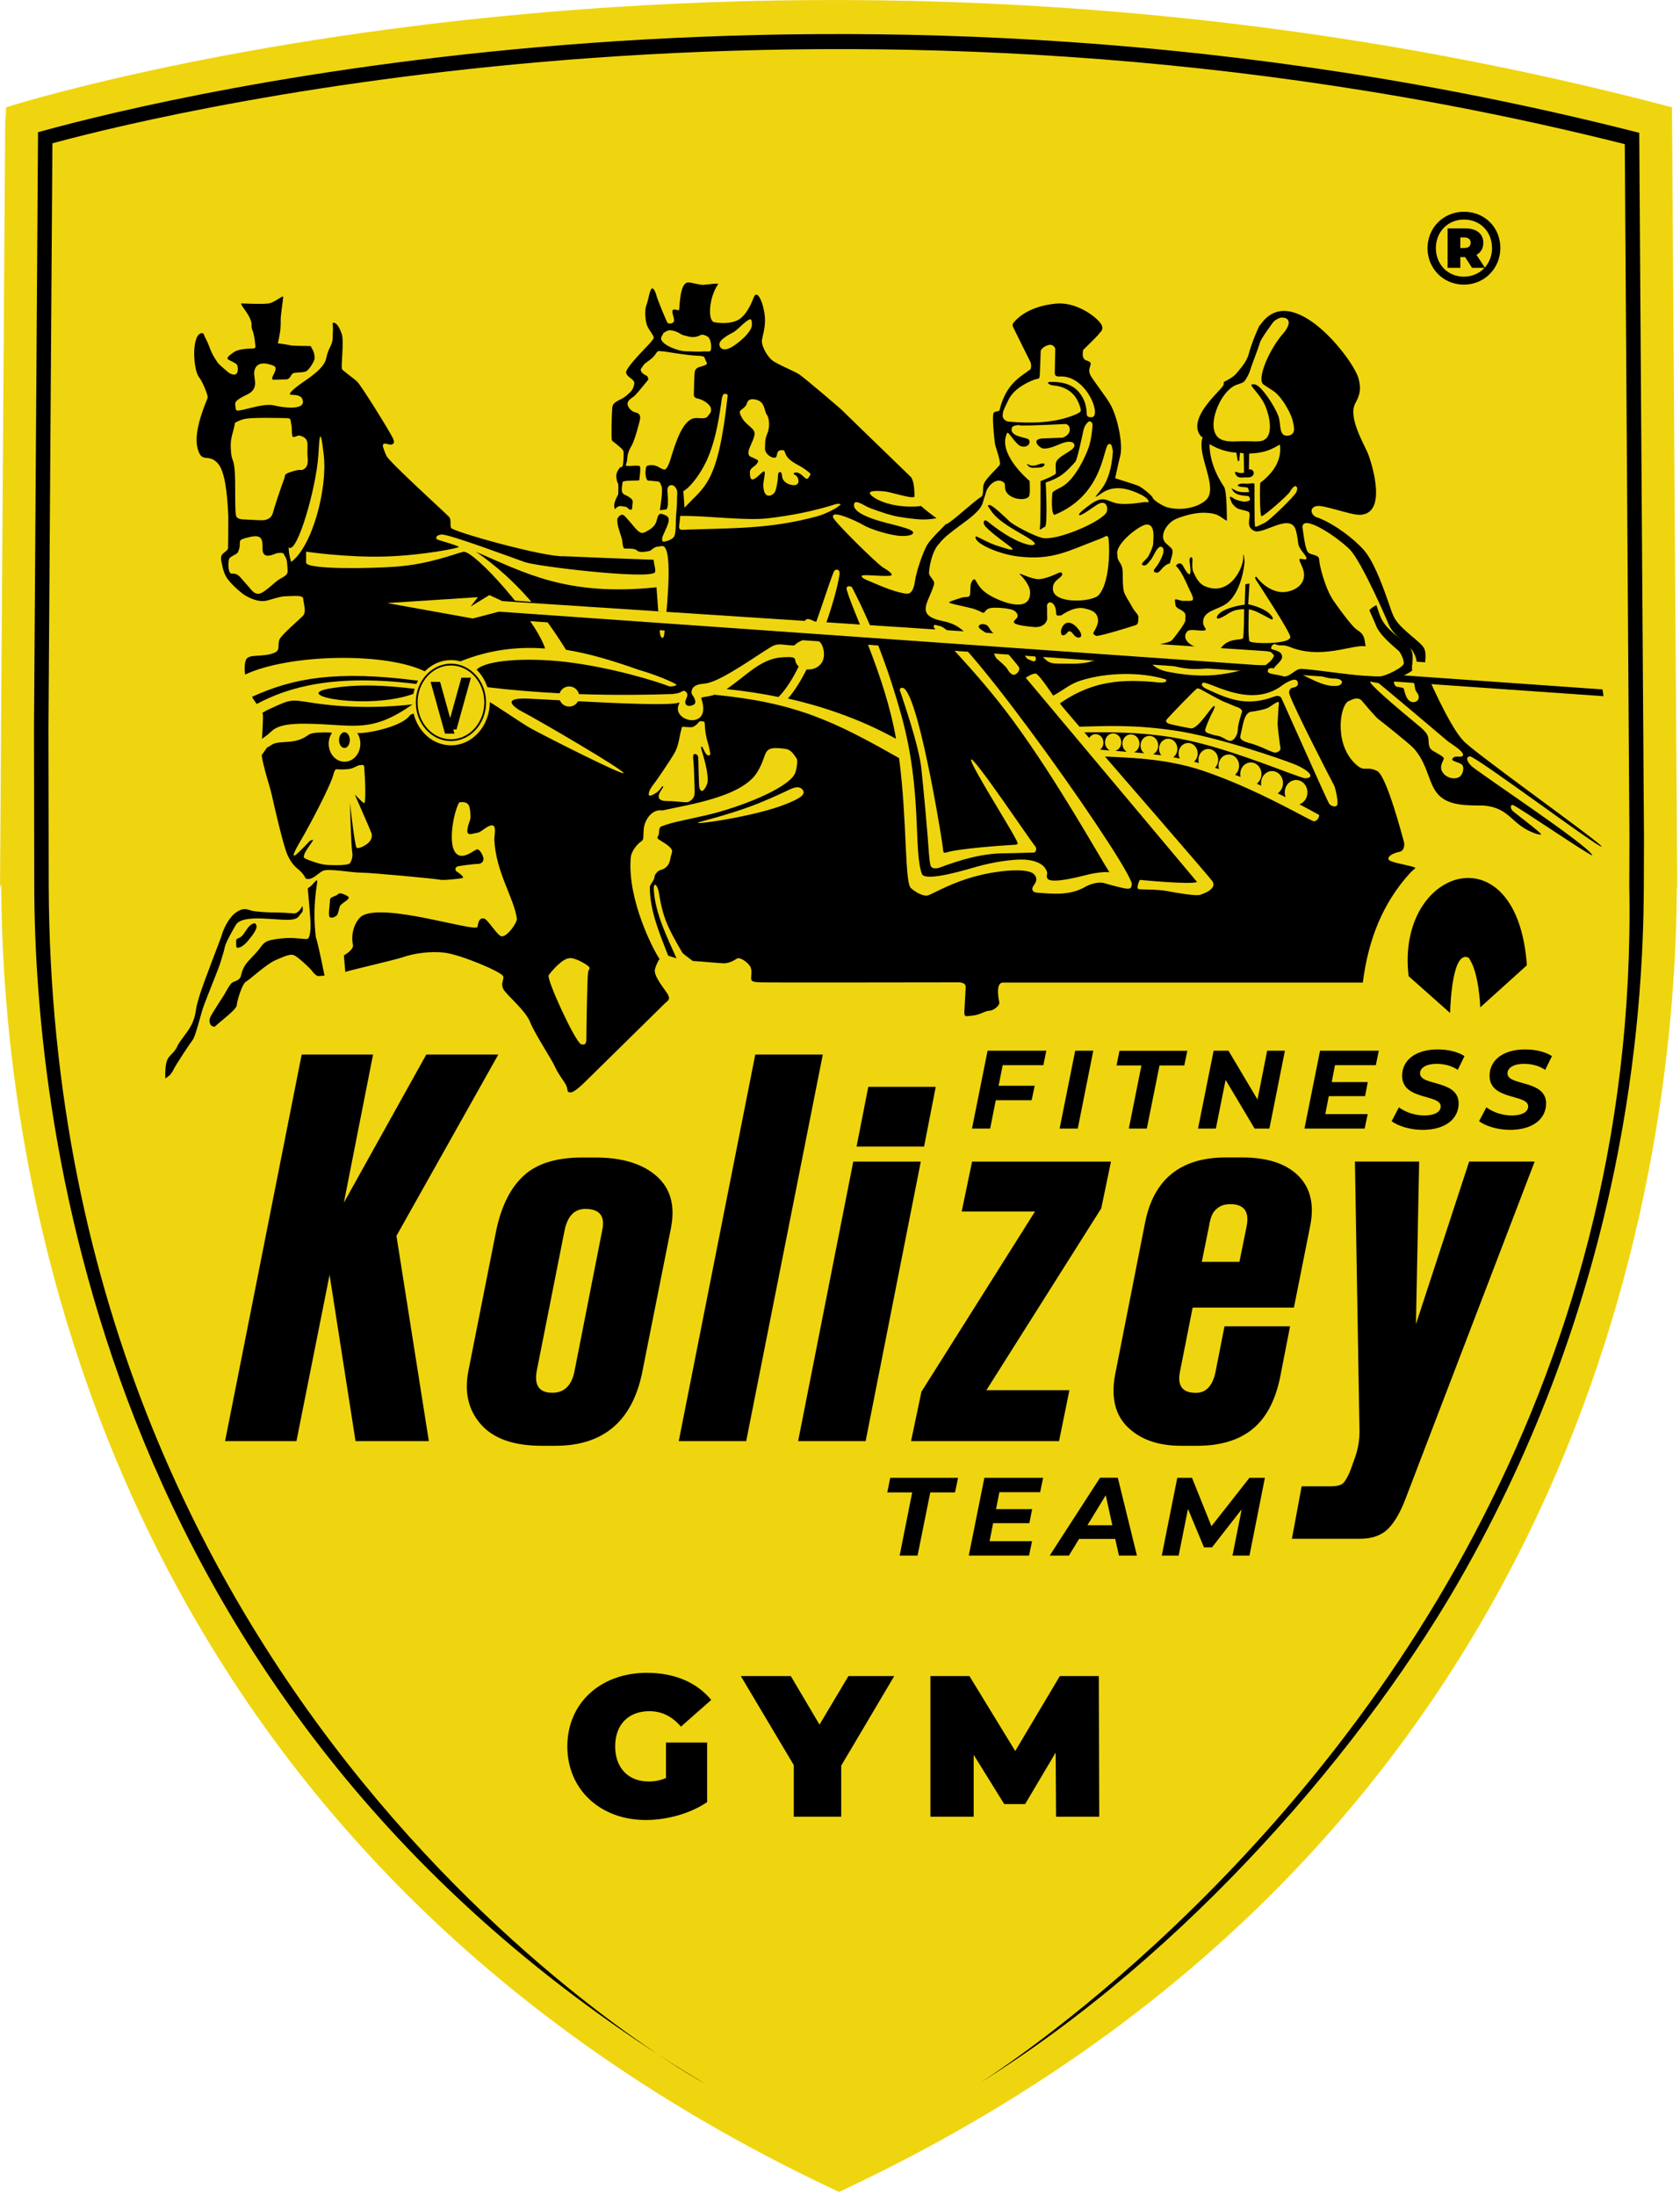 <svg width="209" height="273" viewBox="0 0 209 273" fill="none" xmlns="http://www.w3.org/2000/svg">
<path d="M208.66 110.43L208 13.34C94.23 -16.67 0.76 13.34 0.76 13.34V15.34L0.66 13.34L0 110.43L0.16 109.91C0.21 142.77 9.89 228.4 104.38 272.53C198.57 228.54 208.49 143.32 208.6 110.23L208.66 110.43Z" fill="#EFD50F"/>
<path d="M203.93 16.51L203.25 16.34C105.02 -8.52 21.2 11.91 5.39 16.26L4.73 16.44L4.23 90.45L4.26 109.9C4.3 140.89 12.9 214.42 87.74 259.09C87.74 259.09 6.34 214.91 6.06 109.9L6.03 90.46L6.52 17.82L6.96 17.7C22.61 13.5 105.57 -6.21 201.68 17.81L202.13 17.92L202.71 104.15L202.69 110.21C203.29 141.92 194.96 168.8 183.47 190.63C159.8 235.6 121.7 259.1 121.7 259.1C147.69 243.03 170.23 216.75 182.37 195.08C201.96 160.11 204.44 127.16 204.5 110.22L204.52 104.15L203.93 16.52V16.51Z" fill="black"/>
<path d="M82.85 216.66H87.97V224.06C85.85 225.51 82.92 226.29 80.35 226.29C74.7 226.29 70.58 222.52 70.58 217.14C70.58 211.76 74.7 207.99 80.48 207.99C83.93 207.99 86.7 209.19 88.48 211.36L84.71 214.68C83.61 213.4 82.33 212.76 80.78 212.76C78.18 212.76 76.53 214.43 76.53 217.13C76.53 219.83 78.18 221.5 80.7 221.5C81.42 221.5 82.12 221.38 82.85 221.07V216.65V216.66Z" fill="black"/>
<path d="M104.65 219.53V225.88H98.75V219.46L92.16 208.39H98.38L101.95 214.43L105.55 208.39H111.25L104.65 219.53Z" fill="black"/>
<path d="M131.38 225.88L131.33 217.91L127.53 224.31H124.93L121.13 218.18V225.88H115.75V208.39H120.6L126.3 217.71L131.85 208.39H136.7L136.75 225.88H131.38Z" fill="black"/>
<path d="M186.65 30.83C186.65 33.38 184.66 35.39 182.11 35.39C179.56 35.39 177.59 33.39 177.59 30.86C177.59 28.33 179.55 26.33 182.13 26.33C184.71 26.33 186.65 28.28 186.65 30.83ZM185.61 30.83C185.61 28.82 184.17 27.3 182.13 27.3C180.09 27.3 178.63 28.85 178.63 30.85C178.63 32.85 180.09 34.4 182.11 34.4C183.15 34.4 184.06 33.98 184.68 33.3H183.13L182.27 31.97H181.67V33.3H180.09V28.4H182.32C183.71 28.4 184.53 29.09 184.53 30.18C184.53 30.89 184.23 31.39 183.68 31.68L184.72 33.27C185.28 32.63 185.62 31.78 185.62 30.82M182.22 30.83C182.7 30.83 182.96 30.57 182.96 30.18C182.96 29.79 182.69 29.53 182.22 29.53H181.67V30.84H182.22V30.83Z" fill="black"/>
<path d="M42.78 149.53L53.03 131.12H61.99L49.32 153.66L53.35 179.18H44.23L41 158.51L36.88 179.18H28L37.53 131.12H46.41L42.78 149.53Z" fill="black"/>
<path d="M69.1 179.76H67.4C63.9 179.76 61.37 178.87 59.81 177.08C58.25 175.29 57.74 173.07 58.28 170.4L61.75 152.9C62.4 149.89 63.54 147.63 65.18 146.15C66.82 144.66 69.23 143.92 72.41 143.92H74.11C77.39 143.92 79.91 144.69 81.66 146.21C83.41 147.74 84.01 149.88 83.48 152.64L79.85 170.85C78.56 176.79 74.98 179.76 69.11 179.76M72.82 150.31C71.47 150.31 70.61 151.19 70.24 152.96L66.77 170.46C66.45 172.27 67.09 173.17 68.71 173.17C70.16 173.17 71.08 172.31 71.45 170.59L74.92 152.96C75.3 151.2 74.6 150.31 72.82 150.31Z" fill="black"/>
<path d="M102.36 131.12L92.83 179.18H84.44L93.96 131.12H102.36Z" fill="black"/>
<path d="M114.55 144.43L107.69 179.18H99.29L106.15 144.43H114.55ZM116.41 135.13L114.96 142.56H106.56L108.02 135.13H116.42H116.41Z" fill="black"/>
<path d="M120.93 144.43H138.21L137 150.24L122.71 172.85H133.04L131.75 179.18H113.34L114.63 173.04L128.76 150.63H119.64L120.93 144.43Z" fill="black"/>
<path d="M152.5 143.91H154.52C157.64 143.91 159.97 144.66 161.5 146.17C163.03 147.68 163.53 149.77 162.99 152.44L160.97 162.58H148.37L146.76 170.72C146.49 172.36 147.16 173.18 148.78 173.18C150.02 173.18 150.83 172.34 151.2 170.66L152.33 164.91H160.49L159.28 171.11C158.69 174.08 157.54 176.27 155.85 177.66C154.15 179.06 151.85 179.76 148.95 179.76H146.93C144.13 179.76 141.94 179.01 140.35 177.5C138.76 175.99 138.21 173.84 138.7 171.04L142.41 152.24C143.43 146.69 146.8 143.91 152.5 143.91ZM150.4 152.5L149.51 156.89H154.19L155.08 152.5C155.46 150.65 154.78 149.72 153.06 149.72C152.47 149.72 151.98 149.85 151.61 150.11C151.23 150.37 150.96 150.67 150.8 151.02C150.64 151.36 150.5 151.86 150.4 152.5Z" fill="black"/>
<path d="M169.13 178.14L168.56 144.42H176.55L176.15 164.64L182.77 144.42H190.92L174.93 186.15C174.28 187.91 173.54 189.22 172.71 190.06C171.87 190.9 170.7 191.32 169.2 191.32H160.72L161.93 184.8H165.56C166.31 184.8 166.82 184.67 167.09 184.41C167.36 184.15 167.66 183.64 167.98 182.86L168.63 181.05C168.95 180.06 169.12 179.09 169.12 178.14" fill="black"/>
<path d="M124.74 132.44L124.23 135H128.72L128.34 136.8H123.88L123.18 140.32H120.92L122.86 130.64H130.17L129.8 132.44H124.74Z" fill="black"/>
<path d="M133.76 130.64H136.01L134.08 140.32H131.82L133.76 130.64Z" fill="black"/>
<path d="M142 132.47H138.9L139.27 130.65H147.71L147.33 132.47H144.25L142.67 140.32H140.43L142 132.47Z" fill="black"/>
<path d="M159.85 130.64L157.92 140.32H156.08L152.47 134.27L151.26 140.32H149.04L150.98 130.64H152.83L156.44 136.71L157.64 130.64H159.85Z" fill="black"/>
<path d="M166.08 132.44L165.67 134.54H170.16L169.82 136.29H165.31L164.87 138.52H170.15L169.77 140.32H162.28L164.22 130.64H171.53L171.16 132.44H166.08Z" fill="black"/>
<path d="M173.12 139.41L174.03 137.68C174.92 138.33 176.08 138.69 177.22 138.69C178.45 138.69 179.23 138.26 179.23 137.56C179.23 136.01 174.43 136.84 174.43 133.76C174.43 131.77 176.17 130.48 178.85 130.48C180.15 130.48 181.35 130.77 182.19 131.31L181.35 133.02C180.62 132.52 179.68 132.27 178.72 132.27C177.42 132.27 176.66 132.77 176.66 133.46C176.65 135.05 181.46 134.22 181.46 137.19C181.46 139.2 179.69 140.48 177 140.48C175.42 140.48 173.93 140.01 173.12 139.4" fill="black"/>
<path d="M184 139.41L184.91 137.68C185.8 138.33 186.96 138.69 188.1 138.69C189.33 138.69 190.11 138.26 190.11 137.56C190.11 136.01 185.31 136.84 185.31 133.76C185.31 131.77 187.05 130.48 189.73 130.48C191.03 130.48 192.23 130.77 193.07 131.31L192.23 133.02C191.5 132.52 190.56 132.27 189.6 132.27C188.3 132.27 187.54 132.77 187.54 133.46C187.53 135.05 192.34 134.22 192.34 137.19C192.34 139.2 190.57 140.48 187.88 140.48C186.3 140.48 184.81 140.01 184 139.4" fill="black"/>
<path d="M113.48 185.56H110.38L110.75 183.74H119.19L118.81 185.56H115.73L114.15 193.41H111.92L113.48 185.56Z" fill="black"/>
<path d="M124.33 185.53L123.91 187.64H128.4L128.06 189.38H123.55L123.11 191.62H128.39L128.02 193.41H120.52L122.46 183.74H129.77L129.4 185.53H124.33Z" fill="black"/>
<path d="M138.75 191.34H134.24L132.98 193.41H130.59L136.85 183.73H139.06L141.44 193.41H139.2L138.74 191.34H138.75ZM138.38 189.64L137.56 185.91L135.28 189.64H138.38Z" fill="black"/>
<path d="M157.36 183.74L155.44 193.41H153.33L154.47 187.66L150.78 192.39H149.78L147.79 187.61L146.63 193.41H144.53L146.46 183.74H148.29L150.71 189.76L155.44 183.74H157.36Z" fill="black"/>
<path d="M56.54 91.22H55.36L53.57 84.78H54.75L56.54 91.22Z" fill="black"/>
<path d="M56.79 90.7H55.61L57.4 84.26H58.58L56.79 90.7Z" fill="black"/>
<path d="M56.1 92.14C53.69 92.14 51.73 89.98 51.73 87.33C51.73 84.68 53.69 82.52 56.1 82.52C58.51 82.52 60.47 84.68 60.47 87.33C60.47 89.98 58.51 92.14 56.1 92.14ZM56.1 82.74C53.81 82.74 51.95 84.8 51.95 87.33C51.95 89.86 53.81 91.92 56.1 91.92C58.39 91.92 60.25 89.86 60.25 87.33C60.25 84.8 58.39 82.74 56.1 82.74Z" fill="black"/>
<path fill-rule="evenodd" clip-rule="evenodd" d="M156.72 40.42C156.33 41.16 155.68 42.78 155.37 43.94C155.06 45.1 154.25 45.87 153.82 46.42C153.4 46.96 152.23 47.5 152.23 47.5C152.23 47.5 152.31 47.77 152.11 48.04C151.35 49 148.67 51.32 148.97 53.34C149.02 53.67 149.28 54.27 149.62 54.37C148.79 56.56 151.71 60.7 149.99 62.21C148.8 63.25 146.6 63.52 145.09 63.04C144.72 62.92 143.52 62.25 143.41 61.9C143.29 61.55 141.98 60.55 141.59 60.39C141.21 60.24 138.73 59.46 138.73 59.46C138.73 59.46 139.19 57.33 139.39 56.56C139.72 55.09 138.94 51.37 137.92 49.94C137.84 49.71 135.87 47.08 135.67 46.69C135.11 45.56 136.3 45.18 135.22 44.84C135.05 44.79 134.87 44.69 134.79 44.52C134.6 44.13 134.75 43.51 134.75 43.51C134.75 43.51 136.63 41.69 136.74 41.48C136.86 41.27 137.53 40.94 136.82 40.07C136.1 39.2 133.8 37.52 131.36 37.75C127.74 38.1 126.37 39.8 126.1 40.11C125.83 40.42 126.06 40.69 126.2 41C126.34 41.31 128.04 44.71 128.17 44.97C128.31 45.22 128.31 45.72 128.19 45.92C126.88 46.9 125.13 47.73 124.34 51.03C124.24 51.17 123.99 51.09 123.66 51.28C123.33 51.47 123.74 54.94 123.79 55.25C123.85 55.56 124.56 57.5 124.37 57.8C124.18 58.11 122.63 59.5 122.4 60.16C122.17 60.82 122.48 61.59 121.94 61.86C121.4 62.13 118.15 65.11 117.76 65.15C117.75 65.15 117.72 65.15 117.69 65.15C117.35 65.52 115.87 66.92 115.38 67.69C114.89 68.46 113.99 71.02 113.83 72.23C113.723 73.037 113.5 73.543 113.16 73.75C112.64 74.06 110.09 73.1 109.06 72.64C108.03 72.18 107.15 71.94 107.2 71.61C107.25 71.31 110.94 71.86 110.94 71.46C110.94 71.31 110.58 70.97 109.86 70.56C109.14 70.15 103.8 64.88 103.64 64.34C103.31 63.19 107 65.03 107.3 65.22C108.28 65.84 110.89 66.61 112.16 66.64C113.43 66.67 113.81 66.33 113.5 66.05C113.19 65.77 112.31 65.56 111.59 65.35C110.63 65.08 105.8 64.11 106.27 62.61C106.42 62.12 107.43 62.79 107.9 63.02C108.36 63.25 110.25 63.9 111.07 64.1C111.9 64.31 113.88 64.59 114.84 64.59C115.39 64.59 115.97 64.54 116.51 64.43C115.88 63.98 115.13 63.41 114.58 62.91C112.83 63.17 110.1 62.83 108.65 61.8C107.2 60.77 109.81 61.08 110.07 61.1C110.66 61.15 112.86 61.85 113.5 61.82C113.6 61.82 113.68 61.8 113.77 61.77C113.75 61.1 113.76 59.71 113.24 59.23C112.66 58.69 104.57 50.83 104.57 50.83C104.57 50.83 100.04 46.92 99.35 46.5C98.66 46.08 96.64 45.26 96.06 44.8C95.48 44.34 94.75 43.1 94.78 42.36C94.8 41.99 95.26 40.7 95.16 39.46C95.01 37.68 94.23 35.97 93.81 36.89C93.58 37.4 93.15 38.71 92.19 39.53C91.42 40.19 90.03 40.29 88.86 40.06C88.01 39.9 88.18 36.98 89.34 35.34C89.48 35.15 87.89 35.4 87.48 35.42C87.07 35.44 85.84 35.09 85.74 35.13C84.55 34.9 84.57 38.09 84.48 38.56C84.46 38.66 83.69 38.27 83.65 38.67C83.61 39.08 83.96 39.69 83.83 39.98C83.69 40.27 83.21 40.27 83.07 40.17C82.94 40.07 81.78 37.19 81.7 36.86C81.62 36.53 81.37 35.78 81.1 35.87C80.83 35.97 80.66 37.34 80.4 38C80.15 38.66 80.3 40.03 80.53 40.55C80.76 41.07 81.32 41.69 81.32 41.95C81.32 42.21 81.2 42.2 80.99 42.51C80.78 42.82 77.78 45.71 77.89 46.34C78.01 46.98 79.03 47.11 78.9 47.77C78.76 48.43 78.57 48.66 77.87 49.24C77.17 49.82 76.25 49.86 76.17 50.69C76.09 51.52 76.04 54.4 76.11 54.67C76.19 54.94 76.4 54.94 76.69 55.23C76.98 55.52 77.58 55.83 77.58 56.24C77.58 56.65 77.58 57.6 77.45 57.94C77.31 58.29 77.33 57.77 76.93 58.4C76.52 59.04 76.7 59.43 76.74 59.72C76.78 60.01 76.88 60.03 76.91 60.22C76.95 60.41 76.91 61.48 76.91 61.48C76.91 61.48 76.31 62.45 76.42 63.03C76.44 63.13 76.46 63.22 76.49 63.32C77.01 62.72 77.28 62.97 77.7 62.99C78.11 63.02 78.14 63.33 78.42 63.38C78.7 63.43 78.63 63.04 78.7 62.58C78.78 62.12 78.52 61.99 78.23 61.78C77.95 61.57 77.49 61.52 77.39 61.16C77.29 60.8 77.43 60.16 77.46 59.93C77.49 59.7 79.53 59.78 79.53 59.71C79.53 59.64 79.76 58.1 79.59 57.96C79.42 57.82 78.4 57.96 78.04 57.94C77.68 57.91 77.99 57.66 78.02 57.14C78.04 56.62 78.17 56.08 78.56 55.44C78.95 54.79 79.62 52.34 79.64 51.98C79.66 51.62 79.49 51.36 79.05 51.28C78.61 51.2 78.12 50.69 78.07 50.27C78.02 49.86 78.48 49.55 78.79 49.34C79.1 49.14 79.9 48.1 80.36 47.56C80.82 47.02 80.62 47.15 80.59 46.91C80.57 46.68 80.1 46.65 79.82 46.27C79.54 45.88 79.85 45.78 80.03 45.44C80.21 45.1 81.06 44.74 81.5 44.1C81.94 43.45 81.83 43.69 82.58 43.69C82.58 43.69 85.43 44.17 86.59 44.22C87.75 44.27 87.58 44.33 87.75 44.74C87.96 45.24 88.27 45.28 87 45.64C86.64 45.74 86.56 45.92 86.46 46.1C86.36 46.28 86.32 48.94 86.32 49.08C86.32 49.22 86.33 49.47 86.83 49.56C87.33 49.65 88.28 50.18 88.43 50.73C88.58 51.28 88.2 51.53 87.98 51.83C87.76 52.13 86.77 51.93 86.41 51.99C84.97 52.19 84.07 54.88 83.37 57.24C83.28 57.54 82.98 58.3 82.73 58.37C82.47 58.45 82.01 58.06 81.57 57.91C81.13 57.76 80.49 57.83 80.41 58.02C80.33 58.2 80.36 58.2 80.31 58.59C80.26 58.98 80.39 59.72 80.62 59.75C80.85 59.78 81.32 59.8 81.73 59.85C82.14 59.9 82.09 59.98 82.3 60.47C82.51 60.96 82.09 63.44 82.09 63.44C82.09 63.44 82.4 63.39 82.81 63.36C83.23 63.33 83.08 61.8 83.03 61.02C82.97 60.16 83.89 60.04 84.2 60.92C84.33 61.28 84.2 61.67 84.22 62.29C84.24 62.91 84.08 64.08 84.08 64.7C84.08 65.32 84.07 66.27 83.89 66.66C83.71 67.05 83.07 67.25 82.73 67.33C82.39 67.41 82.39 67.28 82.37 67C82.34 66.71 82.86 65.89 83.12 65.06C83.38 64.23 82.94 64.11 82.42 63.92C81.9 63.74 81.83 64.23 81.65 64.85C81.47 65.47 80.88 65.83 80.36 66.11C79.85 66.39 79.74 66.24 79.43 66.06C79.12 65.88 77.83 64.13 77.52 64.02C77.21 63.91 76.93 64.25 76.8 64.5C76.8 64.58 76.81 64.65 76.8 64.72C76.76 65.14 77.07 66.11 77.3 66.77C77.53 67.43 77.38 68.16 77.73 68.2C78.08 68.24 78.93 68.12 79.28 68.47C79.63 68.82 80.91 68.47 80.91 68.47C80.91 68.47 81.45 67.97 81.8 67.97C82.09 67.97 82.55 67.73 82.73 68.1C83.69 69.33 82.84 76.85 82.64 78.83C82.56 79.61 82.15 79.36 82.09 78.64C81.95 76.77 81.81 74.89 81.67 73.02C70.49 74.19 65.19 71.17 59.22 68.61C64.26 72.09 67.64 76.31 70.41 80.79C73.42 81.28 76.4 82.2 79.42 83.27C81.74 83.93 83.87 84.89 84.1 85.09C84.33 85.28 83.4 85.4 83.21 85.32C81.65 84.7 76 82.96 70.38 82.3C65.43 81.72 60.44 82.08 59.29 83.26C59.89 83.85 60.35 84.59 60.63 85.44C63.65 85.81 66.71 86.05 69.62 86.2C69.79 85.7 70.25 85.35 70.81 85.35C71.4 85.35 71.89 85.75 72.02 86.3C76.82 86.46 81.03 86.39 83.71 86.29C83.8 86.27 83.88 86.25 83.94 86.25C84.64 86.22 85 85.77 85.21 85.92C85.72 86.27 85.46 86.64 85.31 87.02C85.13 87.47 85.36 87.88 85.97 87.74C86.71 87.57 86.53 87.11 86.32 86.69C86.22 86.49 85.99 86.32 86.03 85.98C86.16 84.95 87.46 85.08 88.08 84.92C90.12 84.41 94.04 81.57 95.89 80.45C96.87 79.86 97.44 80.25 98.8 80.25C99.36 79.73 100.11 79.42 100.78 79.4C100.88 79.13 100.99 78.86 101.09 78.6C100.41 78.12 99.64 77.38 100.36 76.99C100.53 76.9 100.98 77.08 101.22 77.21C101.28 77.24 101.39 77.29 101.53 77.36C102.4 74.93 103.12 72.61 103.72 71.1C103.88 70.69 104.55 70.7 104.44 71.41C104.23 72.86 103.56 75.3 102.64 77.87C103.01 78.15 103.64 79 102.79 79.22C102.62 79.26 102.4 79.22 102.16 79.15C102.08 79.36 102 79.56 101.92 79.76C102.12 79.93 102.28 80.17 102.37 80.48C102.96 82.47 101.56 83.35 100.35 83.23C99.6 84.69 98.81 85.97 98.02 86.85C103.19 88.02 107.67 89.76 111.47 91.86C110.1 83.94 106.12 76.15 105.34 73.33C105.21 72.87 105.62 72.79 105.98 73C108.77 78.35 110.79 84.05 112.18 89.12C114.76 98.54 113.61 105.87 114.7 108.68C115.17 109.7 120.55 108.03 121.54 107.75C123.76 107.13 125.89 106.87 127.08 106.87C128.27 106.87 129.51 107.18 130.02 107.95C130.54 108.72 130.07 108.72 130.28 109.19C130.66 110.05 135 108.81 135.65 108.67C137.4 108.31 138.02 108.46 138.02 108.46C136.71 106.41 131.52 97.08 126.08 89.67C121.31 83.17 116.15 78.4 116.15 77.91C116.15 77.6 116.41 77.7 116.77 77.81C119.52 77.63 141.88 109.46 140.77 110.06C140.77 110.53 140.41 110.53 140 110.47C139.59 110.41 138.04 110.01 137.37 109.8C136.7 109.6 135.62 109.91 135 110.27C133.14 111.35 131.1 111.15 129.01 110.99C128.34 110.94 128.34 110.47 128.55 110.16C128.76 109.85 129.22 109.34 128.65 108.71C127.87 107.86 124.16 108.22 121.48 108.92C118.51 109.7 116.53 110.88 115.55 111.29C114.93 111.55 113.9 110.93 113.38 110.47C112.5 110 112.89 102.14 111.85 94.26C103.75 89.65 98.96 87.36 88.88 86.38C88.68 86.45 88.47 86.51 88.25 86.55C87.17 86.76 87.17 86.63 87.3 87.02C88.51 90.87 83.46 89.71 84.46 87.56C84.51 87.45 84.51 87.38 84.47 87.34C83.71 87.75 77.3 87.47 71.91 87.19C71.7 87.58 71.28 87.85 70.81 87.85C70.28 87.85 69.84 87.53 69.65 87.07C68.1 86.99 66.75 86.91 65.79 86.87C65.04 86.83 62.25 86.73 64.52 88.24C67.5 89.81 77.51 95.7 77.58 96.11C77.68 96.55 67.08 91.18 65.82 90.44C64.56 89.69 61.43 87.55 60.93 87.3C60.93 90.26 58.77 92.67 56.11 92.67C53.88 92.67 52.01 90.99 51.45 88.71C51.2 88.8 51.01 88.89 50.95 88.98C50.08 90.25 46.16 91.15 44.63 91.15C44.57 91.15 44.5 91.15 44.44 91.14C44.69 91.51 44.83 91.98 44.83 92.48C44.83 93.71 43.95 94.71 42.86 94.71C41.77 94.71 40.89 93.71 40.89 92.48C40.89 91.97 41.04 91.51 41.29 91.13C41.22 91.09 41.08 91.07 40.84 91.07C40.09 91.07 38.83 91.04 38.41 91.35C36.57 92.73 34.78 91.92 33.74 92.64C32.89 93.23 33.6 92.46 32.55 93.89C32.8 95.58 33.56 97.71 33.8 98.79C34.11 100.19 35.27 105.31 35.81 106.4C36.76 108.3 37.23 107.76 38.05 109.24C38.81 109.51 39.46 108.66 40.13 108.29C40.8 107.93 43.69 108.5 44.93 108.5C46.17 108.5 54.37 109.27 54.73 109.38C55.09 109.48 57.1 109.28 57.52 109.17C57.93 109.07 56.8 108.35 56.8 108.35C56.53 108.13 56.63 107.74 57.11 107.68C57.11 107.68 58.86 107.42 59.38 107.42C59.9 107.42 60.1 107.16 60.15 106.85C60.2 106.54 59.74 105.66 59.43 105.61C59.12 105.56 58.5 106.23 57.73 106.38C55.38 106.85 56.22 101.46 57.11 99.78C57.11 99.78 57.73 99.6 58.14 99.91C58.55 100.22 58.5 101.2 58.53 101.59C58.56 101.98 58.19 102.49 58.14 103.24C58.09 103.99 58.78 103.63 59.35 103.55C59.92 103.47 60.53 102.67 61.18 102.62C61.83 102.57 61.47 103.93 61.5 104.45C61.7 108.48 63.93 111.59 64.3 114.23C64.36 114.66 63.18 116.42 62.44 116.42C61.89 116.42 60.71 114.29 60.2 114.2C59.59 114.1 59.51 114.7 59.4 115.24C59.25 115.98 47.6 112.13 44.97 113.92C44.5 114.24 43.51 115.67 43.92 117.55C43.92 118.17 42.78 118.79 42.78 118.79C42.84 119.47 42.9 120.16 42.96 120.85C43.38 120.66 49.07 119.38 50.19 118.99C51.31 118.6 53.33 118.22 55.3 118.45C57.27 118.68 62.58 120.89 62.62 121.43C62.66 121.97 62.27 122.28 62.62 122.98C62.97 123.68 65.37 125.61 65.95 127.08C66.53 128.55 68.58 131.61 69.05 132.65C69.51 133.69 70.29 134.54 70.48 135.05C70.67 135.55 70.48 135.86 71.02 135.82C71.56 135.78 72.8 134.5 73.19 134.12C73.58 133.73 82.48 124.99 82.75 124.72C83.02 124.45 83.41 124.33 83.14 123.75C82.87 123.17 81.24 121.39 81.48 120.5C81.6 120.06 81.81 119.59 82.05 119.23C81.36 118.27 78.05 111.94 78.46 106.72C78.51 105.74 79.41 104.84 79.78 104.61C80.14 104.38 79.99 104.12 80.09 103.04C80.19 101.95 81.11 100.54 82.41 100.77C85.57 100.04 92.34 99.12 94.23 95.97C95.67 93.57 94.62 92.7 97.71 93.11C98.51 93.21 98.9 94.06 99.1 94.3C99.31 94.53 99.05 95.92 98.87 96.23C97.93 98.06 91.99 100.42 87.78 101.38C84.82 102.06 83.75 102.19 82.28 102.75C81.94 102.88 82 103.47 81.97 103.7C81.94 103.93 81.61 104.14 81.92 104.35C82.23 104.56 83.16 105.07 83.47 105.49C83.78 105.9 83.52 106.01 83.37 106.88C83.21 107.76 82.59 108.07 82.18 108.17C81.77 108.28 81.41 108.79 81.41 109.1C81.41 109.41 80.84 110.03 80.84 110.29C80.84 113.29 82.07 116.08 83.12 118.82C83.4 118.91 83.77 119.04 84.16 119.15C82.98 116.5 81.52 113.57 81.34 110.68C81.27 109.45 81.82 110.13 81.94 110.85C82.48 114.19 83.06 115.3 84.86 118.41C84.93 118.55 85.54 119.01 86.18 119.48C87.35 119.55 89.56 119.77 90.08 119.77C90.7 119.77 91.32 119.42 91.67 119.19C92.02 118.96 92.95 119.58 93.3 120.12C93.65 120.66 93.38 121.44 93.46 121.79C93.54 122.14 94.16 122.1 94.62 122.14C95.08 122.18 119.12 122.14 119.12 122.14C119.12 122.14 120.13 122.06 120.13 122.68C120.13 123.13 120.02 124.84 119.97 125.75C119.93 126.47 120.21 126.35 120.55 126.32C120.79 126.3 121.08 126.27 121.38 126.21C122.11 126.06 122.62 125.67 123.08 125.67C123.54 125.67 124.36 125.09 124.32 124.63C124.32 124.63 123.75 122.18 124.75 122.17H169.54C170.22 116.8 172.03 112.28 175.38 108.59C176.02 107.88 176.44 107.94 175.55 107.71C174.64 107.47 172.79 107.18 172.73 106.83C172.65 106.33 173.58 106.02 174.13 105.9C174.67 105.78 174.79 105.09 174.63 104.58C174.48 104.08 172.51 96.44 171.31 95.85C169.85 95.14 169.77 96.22 168.38 94.74C165.92 92.13 166.76 87.4 167.86 87.14C168.35 86.89 168.99 86.64 169.41 87.12C169.6 87.35 171.15 89.17 171.46 89.4C171.77 89.63 175.4 92.5 175.91 93.08C178.62 96.21 177.13 99.67 182.2 100.09C183.31 100.18 184.32 100.14 184.62 100.16C187.77 100.45 187.98 102.38 190.54 103.45C191 103.64 191.39 103.8 191.7 103.76C192.01 103.72 188.33 101.01 188.14 100.78C187.95 100.55 187.83 100.08 188.18 100.08C188.53 100.08 197.74 106.39 198.08 106.35C197.89 105.27 183.12 95.55 182.99 95.17C182.55 94.77 182.27 94.07 182.88 94.05C183.66 94.07 198.86 105.43 199.25 105.27C199.64 105.12 182.72 93.12 181.99 92.03C180.32 90.29 177.44 83.75 177.29 83.21C177.14 82.67 177.57 81.49 177.18 80.64C176.81 79.82 174.46 78.43 173.56 76.97C173.21 76.41 173.01 75.69 172.7 74.81C171.81 72.26 170.77 69.59 169.6 68.31C168.44 67.03 166.2 65.25 164.01 64.38C163.18 64.23 162.73 63.18 163.76 62.93C164.53 62.7 168.02 64.05 169.18 64.01C172.59 63.9 170.76 57.87 170.15 56.31C169.45 54.79 167.73 51.78 168.6 50.16C169.18 49.08 169.34 48.42 169.03 47.14C168.54 44.89 160.67 34.59 156.77 40.43M175.24 121.38C173.62 107.83 188.78 103.1 189.95 120.02C188.02 121.76 186.08 123.51 184.15 125.25C184.15 125.25 184.01 120.8 182.7 119.08C180.79 118.12 180.45 124.19 180.4 125.95C178.68 124.43 176.97 122.91 175.25 121.38M170.7 85.14C172 86.61 177 90.6 177.09 90.75C177.19 90.93 177.66 91.21 177.71 91.94C177.76 92.66 177.74 93.02 178.28 93.36C178.82 93.69 179.65 94.08 179.62 94.32C179.59 94.55 179.08 95.17 179.36 95.82C179.73 96.68 180.9 97.01 181.55 96.6C182.05 96.28 182.22 95.27 181.81 95.02C181.14 94.62 180.42 94.66 180.75 94.25C181.08 93.84 181.93 94.33 182.01 93.86C182.09 93.39 180.31 92.34 180.05 92.11C179.79 91.88 171.28 84.68 171 84.55C170.51 84.33 170.2 84.59 170.7 85.16M173.41 84.84C173.52 85.51 173.9 85.37 174.17 85.45C174.44 85.53 174.6 85.46 174.66 85.72C174.72 85.98 174.89 86.61 175.12 86.91C175.76 87.77 176.95 87.08 176.33 86.19C175.95 85.65 176.1 85.7 175.97 85.17C175.84 84.64 175.82 84.37 175.59 84.11C175.15 83.62 173.29 84.16 173.41 84.83M162.05 65.69C162.26 67.08 162.41 68.55 162.87 68.79C163.34 69.02 164.11 69.02 164.11 69.57C164.11 70.12 164.8 73.1 165.9 74.7C167.01 76.3 168.21 77.82 168.65 78.18C169.09 78.54 169.67 78.69 169.8 79.8C169.93 80.91 170.36 81.72 170.51 82.13C170.97 83.34 171.95 84.26 173.3 83.63C173.74 83.42 174.13 83.32 174.92 83.29C175.72 83.27 176.24 82.83 176.24 82.34C176.24 81.85 175.88 81.13 175.7 80.87C175.52 80.61 173.48 79.13 172.8 77.75C172.8 77.66 169.4 69.76 167.88 68.28C166.06 66.51 161.77 63.76 162.05 65.7M159.49 39.48C159.08 39.5 158.54 39.84 158.36 40.1C158.18 40.36 156.89 42.06 156.73 42.63C156.58 43.2 155.59 45.73 155.49 46.12C155.39 46.51 155.08 47.02 154.89 47.3C154.71 47.59 154.28 47.69 153.85 47.84C152.1 48.46 150.64 51.71 151.03 53.44C151.39 55.06 152.91 54.91 154.49 54.86C155.32 54.83 156.45 54.96 156.99 54.81C158.57 54.36 157.91 51.63 157.42 50.49C156.75 48.95 155.34 47.87 155.75 47.8C156.21 47.72 156.37 47.9 156.58 48.06C157.39 48.67 158.93 51.08 159.13 52.06C159.36 53.19 159.14 54.5 160.55 54.1C160.79 53.94 161.16 53.77 160.9 52.7C160.75 51.5 159.4 49.21 158.33 48.56C157.87 48.27 157.22 47.83 157.22 47.83C156.23 47.26 157.94 43.34 159.65 41.45C159.88 41.19 160.47 40.41 160.29 39.91C160.11 39.42 159.49 39.5 159.49 39.5M132.53 78.9C132.82 78.73 132.94 78.08 133.53 78.86C134 79.49 134.58 79.33 134.51 78.91C134.45 78.54 134.08 78.11 133.84 77.88C132.11 76.24 131.41 79.57 132.53 78.9ZM127.96 57.76C128.56 58.11 129.15 57.71 129.51 57.65C129.77 57.6 130 57.61 129.94 57.8C129.87 58.06 129.47 58.14 129.16 58.14C128.62 58.14 128.19 58.28 127.85 57.86C127.68 57.65 127.79 57.66 127.96 57.76ZM123.31 79.97C123.34 80.51 123.8 81.73 123.98 81.88C124.16 82.03 125.14 82.86 125.29 83.14C125.44 83.42 125.88 84.07 126.3 83.86C126.71 83.66 126.92 83.16 126.74 82.91C126.56 82.65 125.5 81.39 125.19 81.05C124.88 80.71 124.7 80.02 124.11 79.73C123.52 79.45 123.3 79.78 123.31 79.96M126.86 52.84C126.37 52.85 125.92 52.98 125.88 53.2C125.84 53.42 125.75 53.67 126.2 54C126.58 54.28 127.53 54.43 127.88 54.58C128.3 54.76 128.09 55.74 127.06 55.5C126.4 55.35 125.45 53.59 125.3 53.82C124.06 56.25 127.6 59.4 128.09 59.8C128.12 60.74 128.18 61.7 127.92 61.82C127.31 62.34 125.36 61.99 125.07 60.88C124.98 60.56 125.08 60.16 124.91 60.01C124 59.23 122.84 60.43 122.65 61.24C122.57 61.58 122.39 62.01 122.27 62.48C121.99 63.49 120.64 64.45 119.52 65.27C118.34 66.14 117.39 66.86 116.87 67.56C115.86 68.54 115.53 70.94 115.58 71.33C115.63 71.72 116.33 72.18 116.2 72.65C115.58 74.87 113.72 76.5 117.28 77.22C117.8 77.33 118.62 77.53 119.37 78.07C120.12 78.61 120.66 79.46 121.87 79.44C123.08 79.42 123.44 79.49 122.98 78.98C122.52 78.46 121.64 78.21 121.77 77.84C121.9 77.48 122.65 77.55 122.91 77.86C123.17 78.17 123.37 78.85 124.43 79.24C125.49 79.63 125.7 79.7 126.47 80.27C127.24 80.84 127.58 81.87 127.91 81.97C128.25 82.07 128.66 82.43 128.84 82.07C129.02 81.71 128.35 80.99 128.19 80.55C128.04 80.11 127.96 79.62 128.29 79.72C128.63 79.82 129.14 80.13 129.24 80.36C129.34 80.59 129.01 80.93 129.55 81.47C130.09 82.01 130.37 82.5 131.4 82.5C132.43 82.5 134.47 82.63 135.56 82.29C137.79 81.6 141.09 80.91 143.53 80.28C144.64 80 145.49 79.89 145.78 79.61C146.06 79.33 147.51 77.44 147.46 77.13C147.41 76.82 147.64 76.38 147.23 76.05C146.82 75.71 146.27 75.66 146.22 75.15C146.17 74.63 146.07 74.48 146.37 74.53C146.68 74.58 146.89 74.74 147.43 74.71C147.97 74.69 148.51 74.81 148.41 74.35C148.31 73.89 148.07 73.55 147.79 72.91C147.51 72.26 146.94 71.08 146.53 70.61C146.44 70.51 146.36 70.42 146.28 70.34C146.52 70.03 146.9 69.85 147.19 70.39C147.47 70.93 147.89 71.58 148.04 71.35C148.19 71.12 148.02 70.16 147.99 69.72C147.96 69.28 148.22 69.18 148.32 69.38C148.42 69.59 148.19 70.52 148.47 71.14C148.76 71.76 149.12 72.56 149.92 72.9C153.21 74.28 154.92 70.09 154.64 69.03C154.69 68.75 154.85 69.47 154.82 69.96C154.79 70.45 154.38 73.71 152.6 75.03C151.46 75.87 149.52 75.93 149.68 77.52C149.73 78.01 150.35 78.34 149.73 78.4C149.11 78.45 148.02 78.17 147.71 78.5C146.92 79.36 148 80.46 149.55 80.59C150.43 80.67 151.6 80.95 151.96 80.48C152.89 79.28 154.45 79.64 154.63 79.35C154.76 79.14 154.78 75.74 154.78 75.74C152.92 75.78 152.88 76.49 151.63 76.9C151.48 76.95 151.3 76.88 151.42 76.62C151.87 75.73 153.91 75.3 154.85 75.18C154.87 74.34 154.9 73.49 154.93 72.65C155.1 72.62 155.27 72.58 155.44 72.55C155.39 73.41 155.34 74.27 155.28 75.13C157.83 75.67 158.58 76.89 158.28 77.02C158.17 77.06 157.95 76.87 156.82 76.3C156.37 76.07 155.99 75.87 155.36 75.76C155.36 75.76 155.22 79.36 155.45 79.72C155.45 80.04 160.52 80.18 160.52 79.19C160.52 78.59 156.26 72.12 156.26 72.12C156.26 72.12 155.98 71.71 156.29 71.71C156.33 71.71 157.27 73.2 159.04 73.57C160.29 73.83 162.5 73.07 162.2 71.15C162.07 70.32 161.38 69.49 161.77 69.49C162.16 69.49 162.57 69.72 162.52 69.36C162.47 69 161.59 68.28 161.51 67.6C161.43 66.93 161.3 66.05 161.1 65.64C160.25 63.95 157.12 66.47 156.06 66.02C154.84 65.5 155.69 64.24 155.4 63.7C155.31 63.53 154.59 63.43 154.16 63.3C153.73 63.17 153.31 62.68 153.24 62.51C153.17 62.34 152.95 61.89 153.01 61.79C153.06 61.68 153.36 61.9 153.6 62.05C153.84 62.19 154.62 62.4 154.9 62.37C155.18 62.34 155.44 62.27 155.49 62.17C155.54 62.06 155.45 61.67 155.22 61.67C154.24 61.6 153.62 61.5 153.26 60.84C153.09 60.56 153.38 60.84 153.81 61.03C154.28 61.23 154.9 61.22 155.4 61.17C155.4 61.17 155.33 60.69 155.17 60.62C155.02 60.54 153.9 60.6 154 60.32C154.11 60.04 155.09 60.15 155.22 60.15C155.35 60.15 156.03 59.99 156.06 60.17C156.08 60.35 156.02 65.43 156.15 65.49C156.28 65.54 156.82 65.26 157.39 64.97C157.96 64.69 161.05 61.69 161.26 61.2C161.47 60.71 161.37 60.53 161.18 60.45C161 60.37 160.61 60.86 160.43 61.2C160.25 61.54 157.13 64.32 156.92 64.17C156.71 64.02 156.71 60.2 156.79 60.04C156.87 59.89 159.64 58.18 159.22 55.27C158.2 55.86 157.39 56.32 155.4 56.4C155.38 56.88 155.39 57.89 155.37 58.37C156.13 58.23 156.3 59.43 155.12 59.36C154.67 59.33 154.12 59.54 153.79 59.09C153.57 58.79 153.55 58.55 153.99 58.74C154.26 58.86 154.56 58.81 154.76 58.77C154.76 58.65 154.76 58.52 154.76 58.39C154.75 57.72 154.73 57.04 154.72 56.37C154.72 56.37 154.48 56.35 154.26 56.29C154.23 56.44 154.17 57.32 154.17 57.32C154.07 57.28 154.09 57.33 153.98 57.3C153.95 57.06 153.84 56.52 153.81 56.28C152.75 56.23 151.53 55.86 150.47 55.22C150.47 57.98 152.08 60.21 152.29 60.55C152.65 61.12 152.63 64.76 152.63 64.76C151.75 64.29 151.61 63.75 149.61 63.75C148.4 63.75 146.59 64.34 146.05 64.65C145.04 65.23 144.18 66.72 145.04 67.54C145.71 68.18 145.89 68.16 145.87 68.68C145.85 69.06 145.62 69.65 145.54 70.05C145.43 70.07 145.3 70.11 145.16 70.19C144.51 70.55 144.26 71.3 143.84 71.2C143.43 71.1 143.45 70.92 143.84 70.48C144.11 70.17 145.32 68.17 144.43 67.98C143.96 67.88 143.42 69.35 143.17 69.61C142.91 69.87 142.63 70.44 142.19 70.28C141.75 70.13 142.63 69.56 142.84 69.2C143.05 68.84 143.46 67.94 143.46 67.6C143.46 67.01 143.78 65.13 142.61 65.22C141.74 65.29 138.69 67.65 139 68.96C139.02 69.27 139 69.48 139.31 69.94C139.62 70.4 139.67 70.79 139.67 71.26C139.67 71.73 139.67 73.04 139.82 73.56C139.97 74.08 140.47 74.77 140.83 75.44C141.19 76.11 141.66 76.42 141.63 76.76C141.6 77.09 141.66 77.59 141.3 77.72C140.94 77.85 136.63 79.19 136.37 79.06C136.11 78.93 135.93 78.83 136.06 78.6C136.19 78.37 136.63 77.68 136.6 77.12C136.55 75.98 135.55 75.81 134.97 75.66C133.62 75.3 132.04 76.51 132.03 76.51C131.54 76.56 131.38 76.61 131.38 76.15C131.38 74.96 130.47 74.52 130.25 75.25C130.29 75.93 130.25 76.44 130.28 76.87C130.3 77.31 129.79 78.07 128.63 77.96C126.2 77.75 125.97 77.46 126.19 77.17C126.38 76.91 126.95 76.67 126.3 76.02C126.02 75.74 124.98 75.56 123.72 75.56C122.46 75.56 122.63 76.22 122.32 76.19C122.17 76.18 121.69 75.84 120.88 75.63C119.59 75.3 117.84 75.02 118.11 74.85C118.32 74.72 118.93 74.54 119.56 74.33C120.18 74.12 120.64 74.41 120.69 73.84C120.74 73.27 120.69 72.76 120.82 72.47C120.95 72.19 121.16 71.8 121.39 72.19C121.62 72.58 121.91 73.22 122.84 73.84C124.02 74.63 128.24 76.51 128.15 73.61C128.13 72.76 127.25 71.78 126.89 71.42C126.53 71.06 128.23 72.01 129.19 72.01C130.15 72.01 131.64 71.24 131.82 71.18C132 71.13 132.31 71.26 132.05 71.62C131.79 71.98 130.89 72.26 130.99 73.32C131.17 75.14 135.89 74.87 136.68 73.99C138.29 72.2 138.03 66.82 137.83 66.72C137.5 66.54 137.75 66.67 136.64 67.08C132.88 68.48 130.98 69.7 126.67 69.19C124.38 68.92 121.35 67.65 121.35 66.8C121.4 66.62 121.4 66.65 122.48 67.19C123.56 67.73 124.03 67.86 125.24 68.22C126.45 68.58 125.89 68.14 125.47 67.81C125.52 67.83 123.36 66.32 122.58 65.44C122.2 65.01 122.38 64.45 122.87 64.84C124 65.75 125.88 67.15 127.74 67.68C128.57 67.89 128.93 67.73 128.62 67.4C127.92 66.65 124.33 65.22 123.25 63.43C123.09 63.17 122.68 62.79 123.09 62.79C123.5 62.79 125.13 64.39 125.59 64.83C126.05 65.27 128.45 66.56 129.61 66.87C131.3 67.32 136.72 65.02 137.6 63.79C137.95 63.3 137.69 62.02 136.53 62.72C135.94 63.08 134.46 64.22 134.25 64.04C134.04 63.86 135.49 62.83 135.49 62.83C137.12 61.6 137.53 62.17 138.63 62.51C139.34 62.73 140.47 62.71 142 62.48C142.77 62.31 143.03 62.62 142.86 62.25C142.69 61.87 142.14 61.58 141.44 61.27C140.17 60.7 138.69 60.42 137.44 61.09C137.18 61.2 136.09 62.04 136.34 61.68C136.6 61.32 136.99 60.92 137.3 60.42C137.73 59.73 138.3 58.44 138.45 56.12C138.36 55.81 138.37 55.05 137.91 55.23C137.22 55.5 137.35 61.46 131.25 63.99C130.72 64.21 130.86 61.49 130.94 61.25C131.02 61.02 131.89 60.68 132.14 60.5C133.76 59.57 135.02 56.78 135.4 55.73C135.79 54.67 135.92 53.05 135.92 52.82C135.92 52.59 135.64 52.23 135.38 52.46C135.12 52.69 134.89 53 134.76 53.62C134.63 54.24 134.01 57.16 133.78 57.41C133.55 57.66 132.67 58.72 131.79 59.24C130.91 59.76 130.09 59.99 130.09 59.99C130.09 59.99 130.37 65.38 129.99 65.51C129.6 65.64 129.27 66.13 129.37 65.61C129.47 65.09 129.45 59.82 129.45 59.82C129.45 59.82 131.33 59.11 131.36 58.83C131.38 58.55 131.27 57.96 131.37 57.52C131.57 56.68 133.57 56.09 133.66 55.45C133.72 55.04 133.27 54.77 132.4 55.02C131.66 55.24 130.65 55.84 129.8 55.77C129.35 55.73 128.1 54.59 129.77 54.51C130.64 54.47 132.04 54.42 132.18 54.42C133.47 53.99 133.2 52.74 132.52 52.72C132.5 52.72 127.91 52.96 126.84 52.9M143.84 82.25C143.33 82.12 143.27 82.56 143.45 82.71C143.63 82.86 144.18 83.3 145.21 83.51C146.67 83.8 148.92 84.14 151.12 83.93C154.43 83.61 155.73 82.72 158.38 82.77C161.24 82.82 163.91 85.57 166.37 85.27C166.78 85.22 167.04 84.93 166.91 84.68C166.78 84.42 166.24 84.37 166.01 84.37C163.7 84.37 161.46 82.17 158.85 81.87C155.67 81.5 153.19 82.98 149.39 83.17C147.08 83.29 145.66 82.68 143.84 82.25ZM149.59 84.92C149.35 85.21 149.71 85.47 150.12 85.67C153.19 87.11 155.27 87.82 158.57 86.59C158.78 86.51 159.24 86.45 159.42 86.81C159.6 87.17 165.11 99.57 165.34 99.91C165.57 100.24 166.16 100.43 166.35 100.09C166.53 99.76 166.14 97.95 165.96 97.64C165.79 97.35 161 88.07 160.42 86.34C160.29 85.96 160.46 85.53 160.88 85.49C161.11 85.46 161.47 85.31 161.47 85.03C161.47 84.75 161.37 84.49 160.98 84.51C160.59 84.54 159.82 84.97 159.59 85.16C155.45 88.38 150.06 84.38 149.59 84.94M154.49 90.67C154.29 91.69 154.19 91.66 154.41 91.91C154.63 92.15 155.16 92.33 155.52 92.41C155.88 92.49 156.8 92.84 157.35 93.09C157.91 93.35 158.47 93.58 158.63 93.58C158.79 93.58 159.38 93.41 159.29 92.97C159.2 92.53 158.94 90.33 158.94 90.03C158.94 89.73 159.03 88.21 159.06 87.9C159.09 87.59 159.16 87.31 159.01 87.28C158.86 87.25 158.25 87.69 157.85 87.95C157.45 88.21 155.97 88.47 155.81 88.47C154.93 88.47 154.7 89.64 154.5 90.66M148.96 85.58C148.8 85.58 145.45 89.09 145.17 89.42C144.89 89.76 145.27 89.94 145.53 90.02C145.79 90.1 147.93 90.54 148.14 90.56C149.14 90.68 150.88 87.45 151.1 87.8C151.2 87.96 150.79 88.63 150.61 89.01C150.43 89.4 150.07 90.22 149.94 90.69C149.81 91.15 150.53 91.21 150.82 91.33C151.1 91.46 151.49 91.41 152.03 91.67C152.57 91.93 152.88 92.24 153.27 92.06C153.66 91.88 153.99 91.26 153.99 90.69C153.99 90.05 154.53 88.45 154.53 88.44C154.48 88.18 154.14 87.98 153.94 87.93C153.73 87.88 152.6 87.36 152.29 87.26C151.98 87.16 149.5 85.79 149.37 85.71C149.24 85.63 148.96 85.58 148.96 85.58ZM145.06 84.48C141.77 83.47 137.66 83.66 134.69 84.54C133.09 85.01 132.56 85.65 131.02 86.49C131.02 86.49 129.26 83.81 128.85 83.75C128.44 83.7 127.61 84.27 127.61 84.27C134.71 92.73 141.82 101.2 148.92 109.66C148.15 110.02 141.8 109.4 141.8 109.4C141.8 109.4 141.28 110.43 141.65 110.54C142.01 110.64 143.92 110.54 145.26 110.8C146.6 111.06 148.8 111.42 149.29 111.26C149.93 111.06 151.39 110.47 150.84 109.58C150.58 109.17 137.46 94.06 137.46 94.06C139.86 94.2 144.82 94.22 149.53 95.79C156.47 98.1 163.23 102.2 163.48 102.12C163.97 102.02 164.11 101.57 164.11 101.33C163.26 100.86 162.44 100.41 161.65 100C162.23 99.81 162.65 99.22 162.65 98.52C162.65 97.67 162.02 96.98 161.24 96.98C160.46 96.98 159.83 97.67 159.83 98.52C159.83 98.73 159.87 98.94 159.94 99.12C159.61 98.95 159.28 98.79 158.95 98.64C159.34 98.38 159.61 97.9 159.61 97.36C159.61 96.54 159 95.87 158.25 95.87C157.5 95.87 156.88 96.54 156.88 97.36C156.88 97.47 156.89 97.58 156.91 97.69C156.72 97.61 156.53 97.52 156.35 97.44C156.7 97.18 156.93 96.74 156.93 96.25C156.93 95.45 156.34 94.8 155.61 94.8C154.88 94.8 154.29 95.45 154.29 96.25C154.29 96.37 154.3 96.49 154.33 96.6C154.1 96.51 153.87 96.42 153.64 96.33C153.95 96.08 154.15 95.67 154.15 95.21C154.15 94.44 153.58 93.81 152.87 93.81C152.16 93.81 151.59 94.43 151.59 95.21C151.59 95.35 151.61 95.49 151.65 95.62C151.48 95.57 151.31 95.51 151.15 95.46C151.4 95.21 151.55 94.86 151.55 94.47C151.55 93.72 151 93.12 150.32 93.12C149.64 93.12 149.09 93.72 149.09 94.47C149.09 94.61 149.11 94.75 149.15 94.87C148.94 94.82 148.74 94.76 148.54 94.71C148.82 94.47 149 94.1 149 93.68C149 92.96 148.47 92.38 147.81 92.38C147.15 92.38 146.62 92.96 146.62 93.68C146.62 93.91 146.67 94.13 146.77 94.31C146.5 94.26 146.22 94.2 145.95 94.15C146.27 93.93 146.47 93.54 146.47 93.1C146.47 92.41 145.96 91.85 145.33 91.85C144.7 91.85 144.19 92.41 144.19 93.1C144.19 93.41 144.29 93.69 144.46 93.91C144.12 93.86 143.79 93.82 143.45 93.78C143.83 93.59 144.09 93.17 144.09 92.69C144.09 92.03 143.6 91.49 142.99 91.49C142.38 91.49 141.89 92.03 141.89 92.69C141.89 93.09 142.06 93.44 142.34 93.66C141.92 93.62 141.49 93.58 141.07 93.54C141.47 93.38 141.75 92.95 141.75 92.46C141.75 91.82 141.28 91.31 140.69 91.31C140.1 91.31 139.63 91.83 139.63 92.46C139.63 92.89 139.85 93.27 140.17 93.47C139.7 93.43 139.23 93.4 138.75 93.36C139.18 93.23 139.49 92.8 139.49 92.3C139.49 91.69 139.04 91.19 138.48 91.19C137.92 91.19 137.47 91.69 137.47 92.3C137.47 92.75 137.72 93.14 138.08 93.31C137.68 93.28 137.27 93.25 136.86 93.21C137.11 93.02 137.27 92.7 137.27 92.34C137.27 91.75 136.84 91.28 136.3 91.28C135.97 91.28 135.67 91.47 135.5 91.75C135.31 91.53 135.11 91.3 134.9 91.06C144.74 90.91 148.86 91.86 158.49 95.4C158.49 95.4 162.02 96.74 162.34 96.77C163.8 96.72 162.73 95.69 160.95 94.99C159.61 94.45 151.5 91.61 146.13 90.83C140.74 90.04 137.37 90.3 134.29 90.35C133.07 88.94 131.86 87.52 131.86 87.45C135.45 84.97 138.74 84.39 143.38 84.78C144.13 84.87 144.53 84.89 144.89 84.82C145.25 84.74 144.98 84.44 145.06 84.46M112 85.98C112.25 86.78 114.32 92.64 114.63 95.63C114.94 98.62 115.3 102.6 115.4 103.94C115.5 105.28 115.6 107.04 115.76 107.6C115.92 108.17 116.79 107.91 116.79 107.91C119.55 106.88 122.17 106.09 125.11 106.09C125.94 106.09 128.35 106 128.61 106C128.87 106 129.07 105.48 128.71 105.12C128.35 104.76 121.07 93.92 120.81 94.44C120.59 94.89 125.35 102.35 126.38 104.34C126.73 105.02 126.72 105.02 125.82 105.06C124.06 105.16 119.41 105.53 117.96 105.93C117.23 106.13 117.4 106.08 117.25 105.05C116.92 102.72 114.1 85.81 112.29 85.52C112.04 85.48 111.87 85.67 111.97 85.97M97.82 98.36C96.76 98.86 94.98 99.68 93.13 100.35C90.21 101.41 87.17 102.14 86.92 102.24C85.83 102.66 94.02 101.52 97.84 99.95C99.21 99.39 100.37 98.85 99.85 98.19C99.33 97.54 98.36 98.11 97.82 98.36ZM84.76 90.72C84.53 91.46 84.45 92.64 83.97 93.52C83.4 94.55 81.47 97.34 81.29 97.54C81.11 97.75 80.89 98.13 80.89 98.13C80.89 98.13 80.39 99.14 81.03 98.89C81.68 98.63 81.98 98.32 82.17 98.06C82.35 97.8 82.48 97.62 82.5 97.85C82.52 97.98 80.95 99.6 82.99 99.6C84.31 99.6 85.39 99.86 85.7 99.68C86.01 99.5 86.42 99.22 86.42 98.52C86.42 97.82 86.34 96.04 86.32 95.4C86.3 94.75 86.14 93.95 86.3 93.8C86.45 93.65 86.87 93.8 86.87 94.26C86.87 94.72 86.95 97.8 87 97.92C87.05 98.05 87.15 98.41 87.39 98.33C87.62 98.25 87.97 97.61 88.02 97.27C88.16 96.26 87.62 94.35 87.28 93.25C87.18 92.91 87.2 92.81 87.33 92.84C87.46 92.87 87.72 93.9 88.13 93.92C88.54 93.95 88.29 93.47 88.23 93.01C88.21 92.82 87.92 92.01 87.79 91.23C87.67 90.5 87.7 89.79 87.62 89.75C87.39 89.65 87.04 89.61 86.88 89.84C86.73 90.07 86.34 90.38 86.08 90.41C85.91 90.43 85.46 90.41 85.16 90.38C84.82 90.36 84.87 90.31 84.75 90.71M99.35 82.87C99.13 82.66 98.97 82.39 98.92 82.04C98.86 81.64 98.27 81.69 97.45 81.72C95 81.8 93.26 83.56 91.33 85C91.02 85.23 90.71 85.46 90.4 85.68C92.65 85.91 94.8 86.24 96.85 86.66C97.77 85.75 98.6 84.41 99.36 82.87M84.59 64.41C84.56 65.35 84.21 65.9 84.96 65.87C91.18 65.64 95.74 65.81 101.71 64.18C102.56 63.95 103.9 63.28 104.14 63.07C104.37 62.86 105.04 62.58 104.04 62.66C101.31 63.54 98.42 64.11 95.55 64.44C92.69 64.77 88.19 64.12 84.87 64.15C84.55 64.15 84.61 64.09 84.61 64.41M92.62 50.62C92.16 51.11 91.74 50.95 92.31 51.96C92.88 52.97 94.04 53.25 93.86 54.1C93.68 54.95 93.11 55.73 93.11 56.27C93.11 56.81 93.37 56.74 93.86 56.99C94.35 57.25 94.43 57.22 94.19 57.61C93.96 58 93.26 58.18 93.29 58.74C93.31 59.31 93.34 59.82 93.88 59.52C94.42 59.21 94.91 58.51 95.09 58.62C95.27 58.72 94.94 59.8 94.96 60.42C95.04 62.31 96.27 61.53 96.43 61.12C96.64 60.58 96.79 59.6 96.79 59.11C96.79 58.62 97.13 58.59 97.23 58.85C97.33 59.11 97.18 59.55 97.75 59.99C98.28 60.4 99.51 60.58 99.32 59.65C99.17 58.93 98.63 59.06 98.74 58.88C98.84 58.7 99.2 58.67 99.64 58.98C100.08 59.29 100.31 59.8 100.62 59.34C100.93 58.88 100.93 58.95 100.23 58.41C99.53 57.87 98.66 57.61 98.06 56.96C97.46 56.32 97.84 55.88 97.13 55.98C96.42 56.08 96.87 56.91 96.33 56.91C95.79 56.91 95.14 56.29 95.17 55.78C95.2 55.26 95.12 54.67 95.45 53.92C95.79 53.17 95.73 52.01 95.4 51.57C95.07 51.13 95.19 50.1 94.27 49.76C93.34 49.42 93 49.81 92.93 50.12C92.85 50.43 92.62 50.61 92.62 50.61M90 49.01C89.9 49.27 89.82 49.16 89.71 50.2C89.33 52.82 88.85 55.26 87.88 57.33C87.04 59.13 85.74 60.71 85.01 61.06C85.06 61.75 85.11 62.44 85.16 63.13C87.62 60.42 89.32 60.34 90.53 49.15C90.43 48.84 89.98 49.02 89.98 49.02M91.9 40.79C91.24 41.41 90.83 41.49 90.51 41.71C90.13 41.98 89.29 42.44 89.54 43.05C89.67 43.36 90.05 43.68 90.96 43.19C91.68 42.8 93.54 41.35 93.54 40.38C93.54 39.5 93.44 39.33 91.9 40.79ZM82.53 41.41C82.43 41.8 81.96 41.98 82.48 42.55C83 43.12 84.55 43.68 85.32 43.68C86.09 43.68 86.66 43.76 87.41 43.7C88.16 43.65 88.44 43.88 88.47 43.29C88.5 42.7 88.34 42.21 88.19 42C88.04 41.79 87.44 41.51 87.16 41.66C86.87 41.82 86.31 42.02 85.66 41.84C85.01 41.66 84.99 41.73 84.55 41.45C84.11 41.17 83.41 40.99 83.13 41.09C82.85 41.19 82.54 41.4 82.54 41.4M70.84 119.14C69.98 119.15 68.57 120.79 68.26 121.25C67.95 121.72 71.56 129.56 72.28 129.82C73 130.08 72.95 129.41 72.95 128.79C72.95 128.17 73.05 121.41 73.16 120.9C73.26 120.38 73.57 120.43 73.11 120.07C72.39 119.51 71.21 119.03 70.84 119.14ZM30.1 116.37C29.66 116.81 29.33 116.56 29.38 117.1C29.43 117.64 29.25 117.94 29.77 117.81C30.29 117.68 30.88 116.96 31.11 116.65C31.34 116.34 31.43 116.3 31.78 115.67C32.13 115.04 31.7 114.79 31.7 114.79C30.95 114.84 30.55 115.92 30.1 116.37ZM42.07 111.17C41.76 111.48 41.06 111.48 41.06 111.88C41.06 112.28 40.77 113.95 41.05 114.05C41.33 114.15 41.52 114.08 41.83 113.88C42.13 113.67 42.16 112.81 42.34 112.58C42.7 112.14 43.74 111.75 43.25 111.43C43.04 111.29 42.22 110.89 42.07 111.17ZM37.61 112.65C37.45 113.01 37.02 113.6 36.56 113.57C36.06 113.53 35.05 113.45 34.08 113.45C33.11 113.45 32.07 113.35 31.53 113.28C30.99 113.2 30.46 112.72 29.46 113.38C28.45 114.04 27.81 115.51 27.62 116.17C27.43 116.83 25.34 122.05 24.76 123.99C24.18 125.92 24.49 125.73 24.02 126.97C23.56 128.21 22.39 129.29 22.05 130.11C21.79 130.71 21.21 131.14 20.93 131.55C20.46 132.23 20.56 134.12 20.58 134.09C20.58 134.09 20.84 133.9 21.17 133.64C21.34 133.4 21.51 133.17 21.62 132.93C21.87 132.38 23.74 129.58 23.94 129.34C24.34 128.89 24.98 126.03 25.36 125.02C25.88 123.62 27.13 120.59 27.4 119.75C27.73 118.69 27.86 118.25 27.97 117.74C28.07 117.23 28.9 115.73 29.34 115C30.23 113.53 34.77 114.56 36.33 114.33C37.21 114.2 37.13 113.87 37.52 113.5C37.72 113.32 37.69 112.96 37.62 112.66M26.7 127.66C26.81 127.57 26.92 127.48 27.01 127.39C27.75 126.73 29.42 125.49 29.45 124.99C29.49 124.49 30.1 122.32 30.61 122.05C31.11 121.78 33.09 119.88 34.36 119.34C35.64 118.8 36.18 118.56 36.64 118.8C37.11 119.03 38.5 120.31 38.77 120.66C39.04 121.01 39.35 121.4 39.7 121.36C39.79 121.36 40.04 121.33 40.37 121.3C40.37 121.3 39.65 117.59 39.29 116.51C38.8 112.41 39.55 109.65 39.47 109.49C39.39 109.33 38.95 109.9 38.77 110.08C38.68 110.17 38.48 110.33 38.29 110.45C38.41 111.72 38.64 114.44 38.64 114.95C38.64 115.62 38.56 116.73 38.2 116.75C37.84 116.78 36.81 116.62 36.16 116.62C35.51 116.62 34.56 116.7 33.71 116.88C32.86 117.06 32.65 117.47 32.26 117.99C31.87 118.51 30.82 119.51 30.53 119.95C30.24 120.39 30.1 120.78 29.97 121.34C29.84 121.91 29.21 121.98 28.9 122.16C28.59 122.34 28 123.53 27.84 123.76C27.69 123.99 26.34 126.06 26.16 126.47C25.98 126.88 26.06 127.3 26.31 127.53C26.38 127.59 26.5 127.63 26.66 127.66M44.79 95.11C44.07 95.34 44.04 95.51 43.53 95.59C41.49 95.9 41.85 95.11 41.39 96.58C40.94 98 38.55 102.59 37.33 104.65C37.16 104.94 35.67 107.45 37.26 105.87C37.69 105.44 38.34 104.79 38.42 104.68C38.55 104.5 39.04 104.3 38.91 104.54C38.78 104.77 37.88 105.97 37.85 106.26C37.82 106.55 37.54 106.62 38.47 106.96C39.4 107.3 40.07 107.53 41.02 107.56C41.98 107.59 43.4 107.59 43.55 107.3C43.71 107.02 43.94 106.6 43.81 105.88C43.68 105.16 43.53 99.77 43.53 99.77C43.53 99.77 44.12 105.19 44.36 105.39C44.59 105.59 45.37 105.16 45.67 104.93C45.98 104.7 46.42 104.18 46.21 103.59C46 103 44.2 98.95 44.15 98.82C44.1 98.69 44.98 99.72 45.29 99.85C45.54 99.96 45.44 96.96 45.33 95.69C45.28 95.17 45.37 95.04 44.8 95.14M42.85 91.04C43.22 91.04 43.52 91.48 43.52 92.02C43.52 92.56 43.22 93 42.85 93C42.48 93 42.18 92.56 42.18 92.02C42.18 91.48 42.48 91.04 42.85 91.04ZM51.32 87.58C47.14 88.05 42.81 88 38.75 87.37C36.09 86.95 36.2 86.94 33.6 88.12C33.2 88.3 32.88 88.48 32.64 88.63C32.68 88.72 32.7 88.81 32.71 88.91C32.73 89.17 32.69 90.45 32.59 91.86C32.88 91.66 33.17 91.45 33.41 91.25C34.03 90.71 34.47 89.96 37.93 89.98C43.93 90.03 46 91.32 51.32 87.58ZM51.42 86.28C51.46 86.06 51.52 85.85 51.58 85.64C48.12 85.24 44.62 84.97 40.81 85.64C36.27 86.55 45.94 88.26 51.41 86.28M51.8 85.04C51.86 84.9 51.93 84.76 52 84.63C41.77 83.31 36.46 84.31 31.35 86.64C31.55 87.01 31.76 87.29 31.94 87.53C35.97 85.37 41.68 83.79 51.8 85.04ZM67.8 80.59C66.6 76.92 59.09 68.5 57.66 68.6C56.37 68.92 53.41 70.14 49.31 70.45C46.07 70.7 38.08 70.83 38.08 69.95V68.59C38.08 68.59 43.14 69.35 48.04 69.19C52.7 69.04 57.21 68.12 57.08 68C56.81 67.77 54.68 67.2 54.41 67.08C54.14 66.96 54.22 66.5 54.95 66.46C55.88 66.41 63.98 69.43 65.29 69.89C66.79 70.43 80.58 72.06 81.46 71.18C81.64 71 81.36 70.17 81.31 69.6C78.8 69.52 71.4 69.22 70.17 69.16C67.77 69.31 56.32 66.1 56.12 65.64C55.93 65.18 56.2 64.63 55.85 64.25C55.5 63.86 48.38 57.4 48.07 56.67C47.76 55.93 47.49 55.35 47.72 55.2C47.95 55.05 48.45 55.35 48.68 55.28C48.91 55.2 49.18 55.16 48.87 54.47C48.56 53.77 44.85 47.77 44.38 47.39C43.92 47 42.75 46.15 42.56 45.92C42.37 45.69 42.83 42.48 42.52 41.55C42.21 40.62 41.86 40.16 41.51 40.12C41.47 40.12 41.43 40.14 41.38 40.19C41.48 41.05 41.38 41.27 41.38 42.01C41.38 42.98 40.86 43.13 40.59 44.53C40.32 45.92 38.09 47.2 37.16 47.9C36.23 48.6 35.86 49.04 36.17 49.08C36.48 49.12 37.37 49.04 37.6 49.59C38.28 51.18 34.91 50.62 34.15 50.42C32.93 50.1 30.94 50.86 29.76 51.04C29.26 51.12 29.33 50.88 29.26 50.27C29.18 49.65 30.69 49.15 31.12 48.84C32.2 48.05 31.5 47 31.64 46.16C31.86 44.91 33.12 45.1 34.02 45.47C34.48 45.66 34.25 46.13 34.06 46.51C33.87 46.9 33.71 47.21 34.06 47.21C34.41 47.21 35.14 47.17 35.61 47.17C36.08 47.17 36.19 46.59 36.42 46.43C36.65 46.28 37.58 46.35 38.01 46.2C38.44 46.04 38.98 45.08 39.09 44.77C39.21 44.46 39.09 43.92 38.98 43.65C38.93 43.54 38.82 43.35 38.65 43.03C37.95 43 36.52 43.03 36.04 42.92C35.54 42.8 34.57 42.69 34.57 42.69C34.57 42.69 34.84 41.45 34.88 40.99C34.92 40.53 34.92 40.29 34.92 39.71C34.92 39.13 35.23 37.2 35.23 36.92C35.23 36.64 34.18 37.62 33.41 37.73C32.64 37.85 30.31 37.73 30.04 37.73C29.77 37.73 30.7 38.7 31.08 39.55C31.47 40.4 31.16 40.44 31.39 41.02C31.62 41.6 31.7 42.26 31.74 42.72C31.78 43.18 31.89 43.34 31.31 43.34C30.73 43.34 29.62 43.42 29.12 43.77C28.62 44.12 28.27 44.36 28.31 44.59C28.35 44.82 29.46 45.08 29.54 45.47C29.72 46.38 29.4 46.9 28.48 46.36C28.48 46.36 27.26 45.35 27.09 45.1C26 43.52 26.24 43.27 25.48 41.89C25.36 41.68 25.39 41.42 25.14 41.42C23.82 41.42 23.97 45.92 24.78 46.93C25.19 47.43 25.73 48.85 25.77 49.04C25.81 49.23 25.87 49.31 25.79 49.58C25.71 49.85 24.05 53.44 24.55 55.61C25.05 57.78 25.87 56.27 27.08 57.59C27.99 58.58 28.27 61.34 28.4 64.12C28.4 64.18 28.4 68.19 28.36 68.24C27.96 68.87 27.31 68.72 27.55 69.84C27.67 70.39 27.74 70.97 28.1 71.65C28.6 72.58 30.19 73.86 30.46 74.01C30.73 74.16 32.07 75 33.3 74.65C34.54 74.3 34.98 74.13 35.72 74.13C36.46 74.13 37.73 73.93 37.73 74.48C37.73 75.03 38.2 76.07 37.65 76.61C37.11 77.15 35.04 78.9 34.77 79.51C34.5 80.13 34.89 80.81 34.23 81.12C32.73 81.82 30.88 81.19 30.58 82.09C30.4 82.66 30.4 83.27 30.5 83.87C35.88 81.33 47.73 81.06 52.74 83.42C52.78 83.43 52.81 83.45 52.85 83.47C53.71 82.6 54.85 82.07 56.1 82.07C56.51 82.07 56.9 82.12 57.28 82.23C60.88 80.78 64.34 80.38 67.76 80.63M29.26 52.45C29.03 53.88 28.6 54.38 28.72 55.97C28.84 57.56 29.03 56.78 29.19 58.41C29.34 60.03 29.15 63.94 29.42 64.26C29.69 64.57 29.92 64.57 30.85 64.61C31.78 64.65 32.63 64.73 32.98 64.65C33.33 64.57 33.79 64.38 33.95 63.76C34.1 63.14 35.11 60.12 35.34 59.58C35.57 59.04 35.15 59 36.39 58.61C37.63 58.22 37.4 58.65 37.9 58.26C38.4 57.87 38.29 57.22 38.25 56.6C38.21 55.98 38.33 55.13 38.17 54.78C38.02 54.43 37.63 54.24 37.28 54.16C36.93 54.08 36.43 54.63 36.35 54.12C36.27 53.62 36.35 53.23 36.23 52.73C36.11 52.23 36.27 51.99 35.65 51.99C35.03 51.99 31.12 51.84 30.19 52.15C29.26 52.46 29.22 52.67 29.26 52.46M29.63 68.6C29.51 68.97 28.59 69.14 28.49 69.53C28.39 69.92 28.37 70.89 28.61 71.2C28.84 71.51 29.25 71.02 29.94 71.82C30.64 72.61 30.87 72.88 31.33 73.41C31.79 73.93 32.28 73.93 32.78 73.58C33.28 73.23 33.57 72.99 34.31 72.35C35.05 71.71 35.82 71.68 35.78 70.95C35.74 70.21 35.74 69.58 35.47 69.19C35.2 68.8 35.43 68.69 34.54 68.76C34.24 68.78 32.61 69.8 32.66 68.16C32.7 66.89 32.43 66.46 31.07 66.77C29.14 67.21 30.23 67.23 29.62 68.61M35.91 68.05C35.91 68.94 36.22 69.87 36.22 69.87C38.85 67.95 40.75 60.78 40.28 56.58C39.78 52.11 39.7 55.25 39.6 56.66C39.32 60.74 36.94 69.01 35.91 68.06M131.29 43.36C131.29 43.36 131.08 42.72 130.44 42.9C129.8 43.07 129.49 43.48 129.47 43.64C129.45 43.8 129.39 46.49 129.33 46.83C129.27 47.18 129.18 47.02 128.61 47.23C128.05 47.44 126.19 48.22 125.47 49.69C124.76 51.16 124.79 51.08 124.74 51.61C124.68 52.13 125.22 52.4 125.46 52.42C128.2 52.65 131.12 52.64 133.72 51.57C134.05 51.43 134.51 51.24 134.46 50.97C134.07 49.13 132.88 48.09 131.07 47.93C130.5 47.88 130.01 47.48 130.74 47.48C132.59 47.48 134.03 47.95 134.85 49.76C135.24 50.61 135.17 51.63 135.23 51.67C135.35 51.77 135.29 51.87 135.75 51.88C137.12 51.94 135.36 46.99 132.19 46.81C131.84 46.79 131.65 46.85 131.45 46.77C131.25 46.69 131.22 46.54 131.22 46.34C131.22 46.14 131.28 43.33 131.28 43.33" fill="black"/>
<path d="M199.25 84.93L175.23 83.11L168.43 82.6L63.65 74.65L59.99 72.88L57.66 74.3L59.1 72.45L46.24 73.87L57.98 78.08L62.2 76.97L199.48 86.56L199.25 84.93Z" fill="black"/>
<path d="M199.12 84.01L168.22 81.66L62.5 74.74L60.88 73.99L58.55 75.41L59.45 74.25L48.15 74.98L58.82 76.9L62.07 76.05L199.51 85.73L199.12 84.01Z" fill="#EFD50F"/>
<path d="M162.48 81.24C162.48 81.24 162.5 81.2 162.48 81.2C162.44 81.2 162.4 81.2 162.36 81.2C162.36 81.2 162.36 81.2 162.36 81.19C162.4 81.19 162.43 81.18 162.47 81.17C162.48 81.17 162.5 81.15 162.5 81.15C162.5 81.14 162.48 81.13 162.47 81.12C162.46 81.12 162.44 81.12 162.42 81.12C162.31 81.14 162.2 81.16 162.08 81.17C161.86 81.19 161.64 81.21 161.42 81.22C161.12 81.23 160.81 81.21 160.51 81.18C160.37 81.17 160.24 81.14 160.12 81.09C159.97 81.02 159.82 80.96 159.68 80.89C159.51 80.81 159.33 80.74 159.21 80.61C159.19 80.59 159.17 80.58 159.15 80.57C159.16 80.59 159.17 80.6 159.18 80.61C159.12 80.58 159.06 80.56 159 80.53C158.87 80.48 158.72 80.47 158.58 80.5C158.52 80.51 158.45 80.52 158.39 80.5C158.32 80.5 158.26 80.49 158.19 80.48C158.02 80.45 157.84 80.44 157.7 80.36C157.68 80.35 157.66 80.35 157.63 80.34C157.63 80.34 157.62 80.36 157.61 80.38C157.61 80.37 157.6 80.36 157.6 80.37C157.57 80.37 157.55 80.37 157.53 80.37C157.51 80.37 157.49 80.37 157.47 80.39C157.43 80.42 157.39 80.45 157.35 80.49C157.32 80.51 157.28 80.54 157.27 80.57C157.23 80.66 157.15 80.75 157.24 80.85C157.19 80.85 157.45 80.9 157.79 80.99C157.97 81.03 158.15 81.08 158.27 81.22C158.31 81.27 158.35 81.31 158.39 81.35H158.38C158.38 81.35 158.44 81.42 158.44 81.43C158.47 81.49 158.52 81.54 158.47 81.61C158.4 81.71 158.36 81.82 158.29 81.92C158.25 81.98 158.21 82.03 158.16 82.08C158.07 82.17 157.98 82.27 157.88 82.35C157.74 82.47 157.59 82.59 157.44 82.71C157.41 82.73 157.42 82.75 157.44 82.77L157.42 82.69C157.42 82.69 156.85 82.74 156.71 82.73C156.68 82.73 156.65 82.73 156.62 82.73C156.56 82.73 156.51 82.73 156.46 82.72C156.4 82.72 156.4 82.83 156.52 82.84C156.53 82.98 156.52 83 156.44 83.18C156.43 83.21 156.41 83.25 156.44 83.28C156.45 83.29 156.44 83.32 156.45 83.34C156.45 83.37 156.46 83.41 156.49 83.43C156.54 83.47 156.6 83.49 156.65 83.52C156.69 83.54 156.73 83.55 156.76 83.56C156.82 83.58 156.87 83.59 156.94 83.56C156.99 83.54 157.05 83.49 157.12 83.55C157.12 83.55 157.15 83.55 157.17 83.55C157.41 83.55 157.65 83.51 157.9 83.57C158.19 83.63 158.48 83.67 158.77 83.68C158.87 83.68 158.96 83.68 159.05 83.64C159.06 83.64 159.09 83.63 159.1 83.64C159.13 83.66 159.14 83.64 159.16 83.64C159.28 83.56 159.4 83.47 159.51 83.39C159.78 83.2 160.05 83.01 160.33 82.82C160.39 82.78 160.44 82.74 160.52 82.77C160.55 82.77 160.58 82.77 160.61 82.77C160.63 82.77 160.65 82.76 160.67 82.75C160.84 82.71 161.01 82.73 161.18 82.75C161.46 82.77 161.74 82.8 162.02 82.83C162.26 82.85 162.77 82.93 162.77 82.9L162.49 81.27L162.48 81.24Z" fill="black"/>
<path d="M169.85 80.35C168.15 80.12 164.25 82.1 160.24 80.35C160.25 80.37 160.26 80.39 160.27 80.4C159.76 80.08 159.12 80.41 158.6 80.06C158.6 80.07 158.59 80.08 158.58 80.1C158.58 80.08 158.57 80.08 158.57 80.08C158.31 80.1 158.03 80.45 158.18 80.71C158.27 80.75 159.32 80.96 159.42 81.36C159.42 81.36 159.42 81.36 159.42 81.37C159.83 82.03 158.63 82.68 158.42 83.19L158.4 83.08C158.4 83.08 157.89 83 157.76 83.25C157.42 83.91 158.84 83.78 159.71 84.11C160.52 84.14 161.06 83.23 161.83 83.16C164.84 83.32 170.87 84.56 173.81 83.94L169.87 80.33L169.85 80.35Z" fill="#EFD50F"/>
<path d="M175.69 83.36C175.54 82.83 175.96 81.68 175.58 80.85C175.22 80.05 172.92 78.7 172.04 77.27C171.71 76.74 171.51 76.06 171.23 75.24C171.05 75.32 170.88 75.42 170.71 75.54C170.58 75.64 170.46 75.75 170.35 75.87C170.9 77.09 171.28 77.98 171.28 78C171.95 79.35 173.93 80.79 174.11 81.04C174.29 81.29 174.64 82 174.64 82.47C174.64 82.94 172.43 84.07 171.65 84.1C170.87 84.12 168.26 84.01 168.26 84.01C168.26 84.01 169.86 84.69 171.3 84.9C172.87 85.12 175.71 83.48 175.68 83.35" fill="black"/>
</svg>
